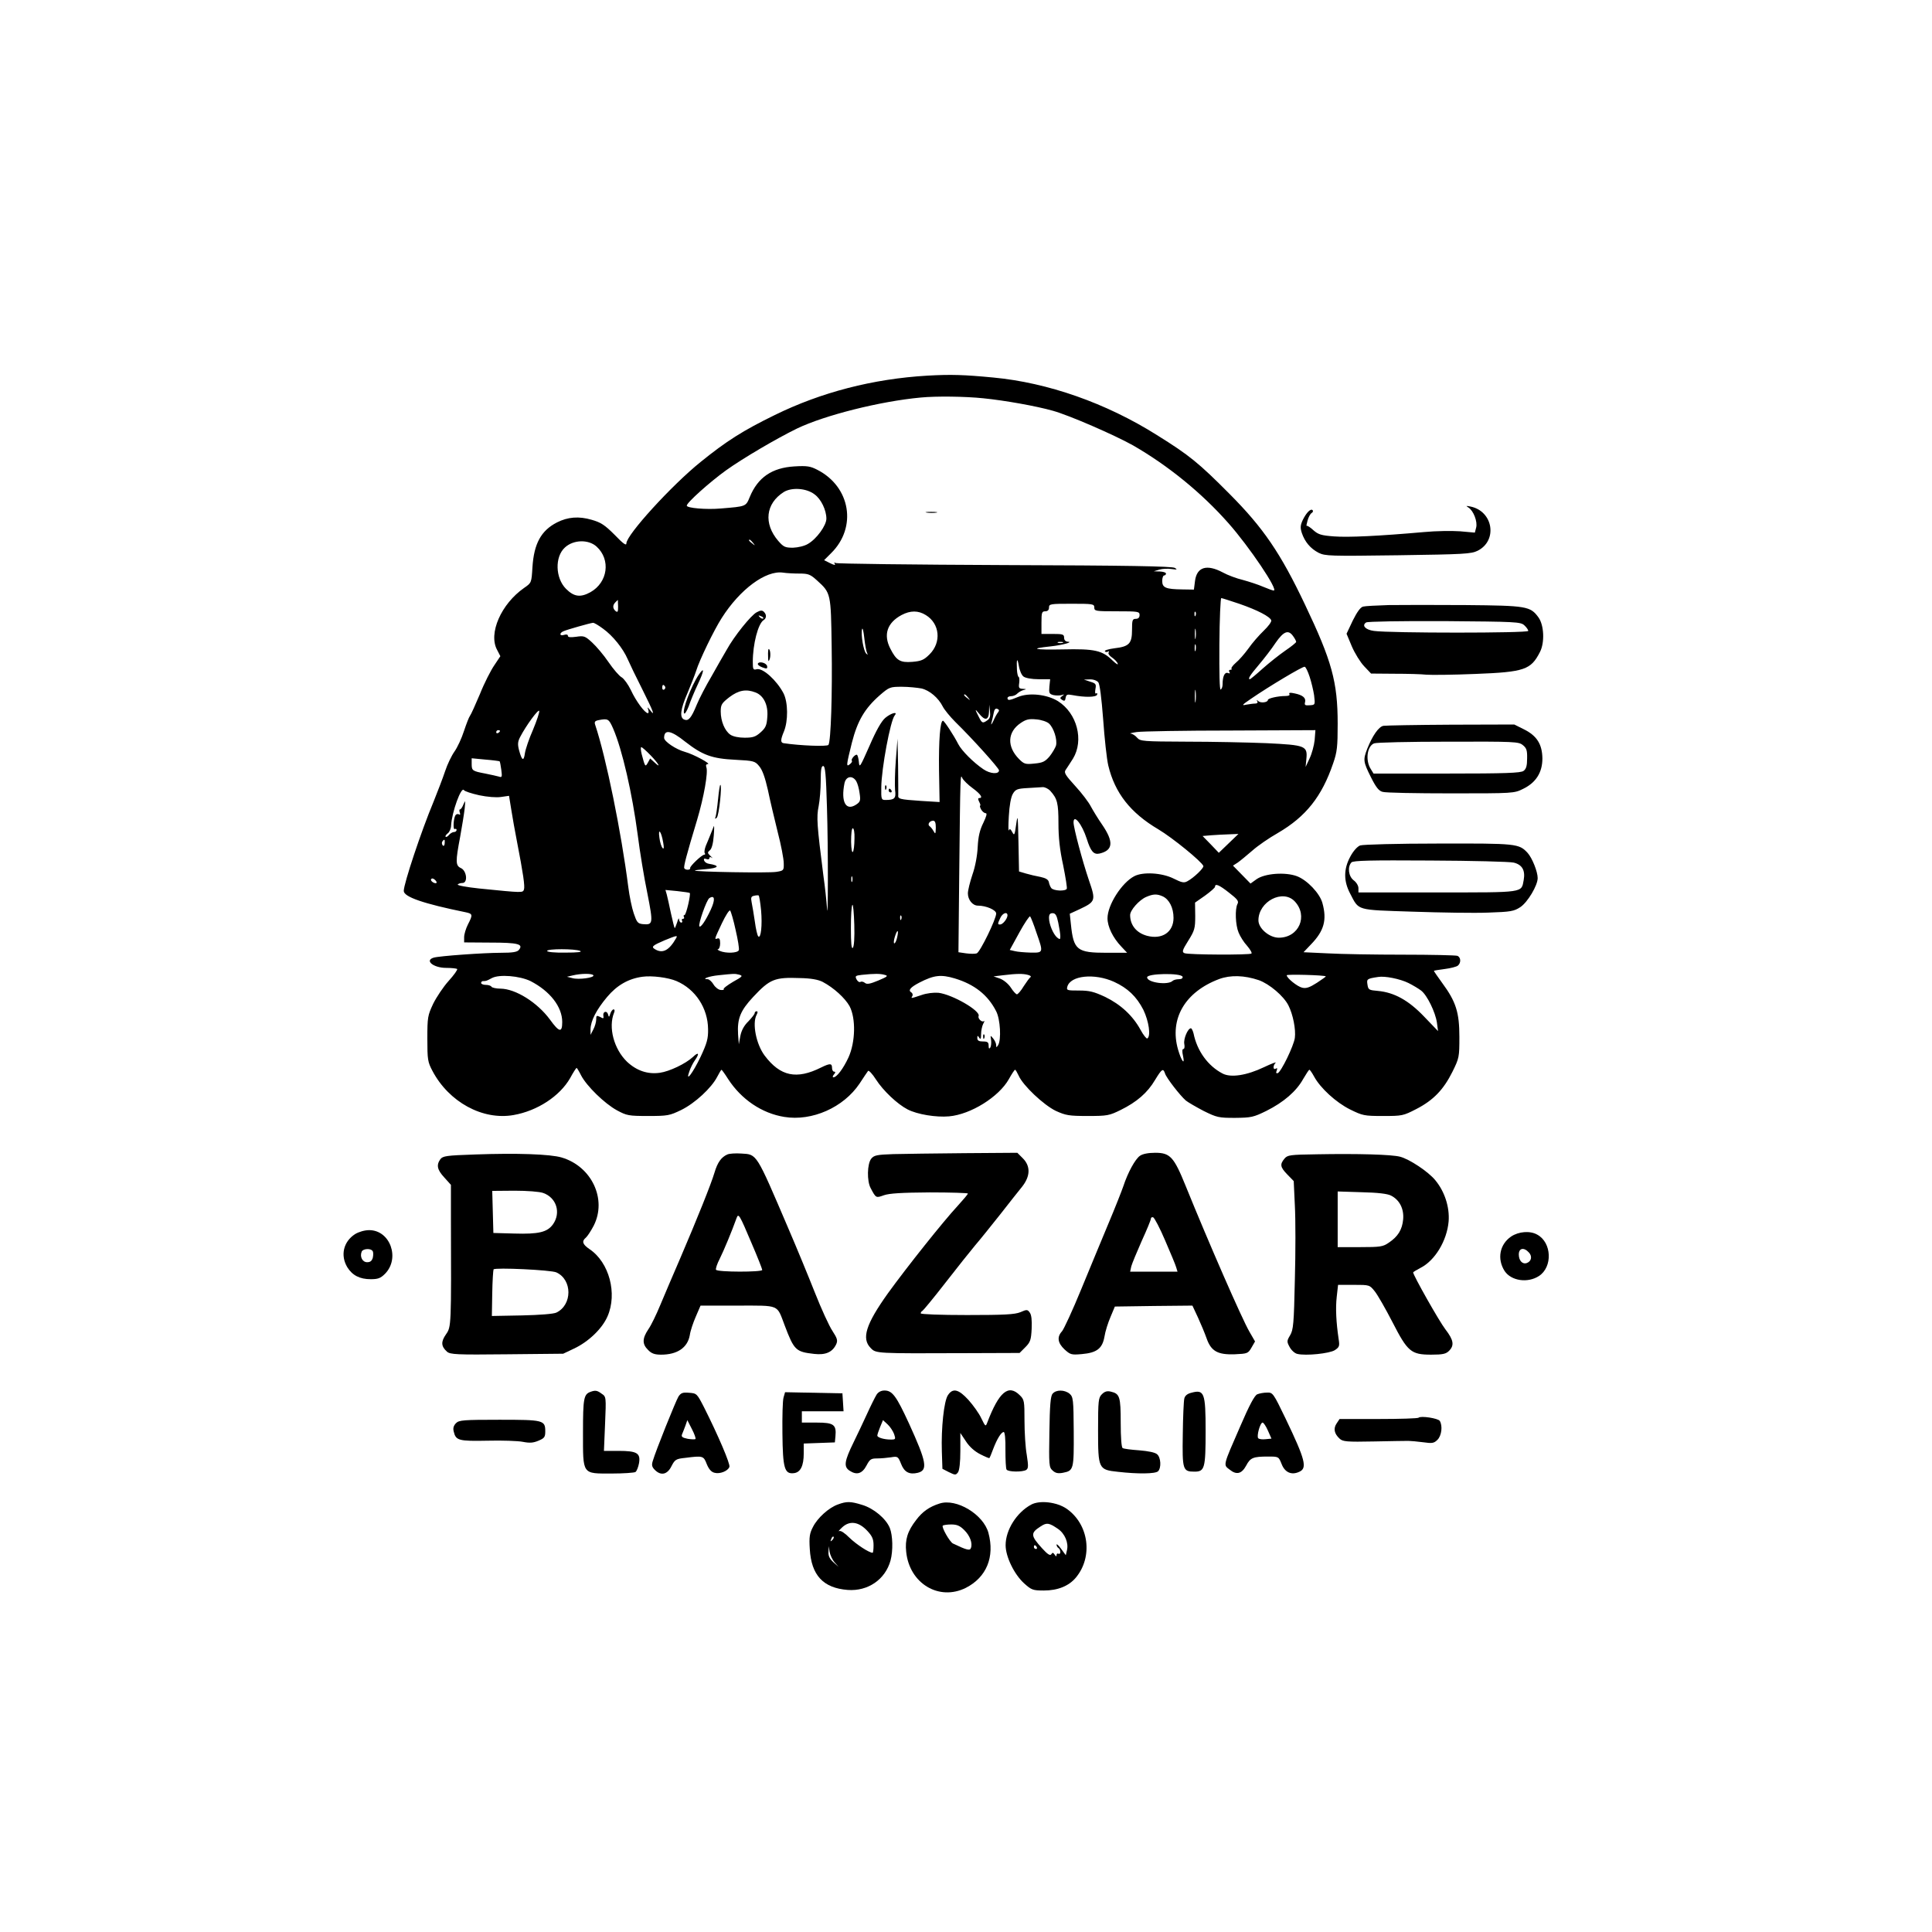 <?xml version="1.0" standalone="no"?>
<!DOCTYPE svg PUBLIC "-//W3C//DTD SVG 20010904//EN"
 "http://www.w3.org/TR/2001/REC-SVG-20010904/DTD/svg10.dtd">
<svg version="1.0" xmlns="http://www.w3.org/2000/svg"
 width="1024pt" height="1024pt" viewBox="0 0 1024 1024"
 preserveAspectRatio="xMidYMid meet">

<g transform="translate(0,1024) scale(0.1,-0.1)"
fill="#000000" stroke="none">
<path d="M4915 8249 c-288 -17 -563 -88 -809 -209 -168 -82 -256 -138 -392
-248 -153 -123 -394 -387 -394 -432 0 -14 -17 -2 -62 45 -53 53 -73 66 -122
80 -68 20 -127 15 -184 -14 -84 -43 -122 -112 -130 -238 -5 -82 -5 -82 -44
-109 -122 -85 -191 -242 -143 -329 l17 -33 -32 -48 c-18 -26 -53 -94 -76 -152
-24 -57 -48 -110 -53 -116 -5 -6 -19 -42 -32 -81 -12 -38 -35 -87 -50 -108
-15 -21 -38 -68 -50 -105 -12 -36 -40 -109 -61 -161 -66 -158 -158 -435 -158
-473 0 -32 106 -68 327 -113 39 -8 40 -13 13 -65 -11 -22 -20 -52 -20 -67 l0
-28 140 -1 c146 0 176 -8 150 -39 -9 -11 -33 -15 -95 -15 -90 0 -330 -17 -357
-26 -49 -15 0 -54 66 -54 29 0 56 -3 59 -6 3 -4 -17 -32 -45 -63 -28 -31 -64
-85 -82 -121 -29 -62 -31 -71 -31 -185 0 -111 2 -124 27 -171 87 -165 266
-263 430 -234 126 22 245 100 300 196 16 30 32 54 34 54 2 0 13 -18 24 -40 29
-56 124 -149 190 -185 52 -28 62 -30 165 -30 104 0 114 2 176 32 73 36 160
117 190 175 11 21 21 38 23 38 2 0 18 -22 35 -49 70 -108 179 -182 298 -201
147 -24 314 50 399 177 21 32 41 62 45 67 4 4 23 -16 42 -46 38 -59 113 -130
167 -158 52 -27 152 -43 220 -37 115 10 264 103 317 197 15 27 30 50 33 50 3
0 11 -14 19 -31 23 -53 133 -156 197 -187 53 -24 70 -27 169 -27 104 0 114 2
175 32 85 42 142 91 182 159 36 59 43 64 53 34 7 -23 79 -116 110 -143 11 -9
54 -34 94 -55 71 -35 80 -37 167 -37 85 1 97 3 166 37 92 46 159 104 195 169
16 27 30 49 33 49 3 0 14 -16 25 -36 33 -61 116 -137 190 -174 67 -33 75 -35
175 -35 102 0 107 1 177 37 91 47 144 103 191 197 36 73 37 78 37 185 0 130
-18 187 -91 286 -24 33 -44 62 -44 64 0 2 26 6 57 10 31 4 63 12 70 18 18 15
16 45 -3 52 -9 3 -138 6 -287 6 -150 0 -330 3 -400 7 l-128 6 39 41 c70 72 86
130 61 220 -14 51 -80 121 -135 142 -62 23 -170 15 -214 -16 l-32 -23 -46 47
-47 48 25 16 c13 9 48 38 77 63 29 26 90 68 136 94 149 87 233 193 293 369 21
60 24 88 24 210 0 222 -31 333 -173 631 -130 274 -221 407 -400 587 -163 164
-213 205 -385 312 -270 170 -579 278 -867 305 -157 15 -225 17 -350 10z m297
-120 c111 -11 280 -41 368 -66 87 -24 328 -129 426 -184 184 -106 362 -250
505 -412 110 -124 267 -357 240 -357 -5 0 -30 9 -56 20 -25 11 -74 27 -107 36
-34 8 -82 26 -107 40 -85 45 -137 29 -147 -44 l-6 -47 -61 1 c-88 1 -107 9
-107 45 0 16 5 29 10 29 6 0 10 5 10 10 0 6 -15 10 -32 11 l-33 1 30 9 c17 5
46 6 65 3 29 -4 32 -3 17 6 -14 9 -259 13 -902 15 -487 2 -890 7 -896 11 -8 5
-9 3 -4 -5 4 -8 -5 -6 -25 4 l-32 16 37 37 c139 137 103 352 -73 442 -37 19
-54 22 -121 18 -119 -7 -194 -58 -237 -162 -21 -51 -19 -50 -152 -61 -78 -7
-182 2 -182 15 0 16 122 125 208 187 88 63 268 169 377 222 146 70 439 144
655 164 81 8 236 6 332 -4z m-895 -509 c35 -25 63 -84 63 -129 0 -36 -52 -108
-98 -134 -18 -11 -52 -19 -79 -20 -42 0 -50 4 -78 36 -79 92 -67 198 29 259
42 26 120 21 163 -12z m-1155 -277 c76 -69 60 -190 -33 -242 -53 -29 -87 -24
-129 18 -57 57 -60 170 -6 219 45 42 125 44 168 5z m829 20 c13 -16 12 -17 -3
-4 -10 7 -18 15 -18 17 0 8 8 3 21 -13z m246 -163 c47 0 58 -4 94 -37 73 -66
73 -68 77 -348 4 -253 -4 -503 -17 -523 -6 -10 -152 -4 -238 9 -17 3 -16 19 2
62 23 56 22 154 -2 202 -36 69 -110 136 -142 128 -19 -5 -21 -1 -21 39 0 94
28 202 57 221 16 10 17 29 2 44 -9 9 -18 9 -38 -2 -30 -15 -120 -127 -160
-200 -16 -27 -52 -90 -80 -140 -29 -49 -64 -116 -78 -150 -29 -71 -44 -88 -66
-79 -26 10 -21 54 17 141 18 43 39 96 46 118 18 58 94 215 135 279 97 153 234
254 325 241 19 -3 59 -5 87 -5z m2331 -160 c98 -34 163 -68 170 -88 2 -8 -16
-32 -40 -55 -24 -23 -61 -65 -81 -94 -21 -29 -51 -63 -67 -76 -16 -14 -26 -28
-23 -31 4 -3 1 -6 -6 -6 -7 0 -9 -5 -5 -12 5 -7 2 -9 -8 -5 -17 6 -28 -18 -28
-60 0 -12 -4 -24 -10 -28 -6 -3 -8 85 -7 240 1 135 6 245 10 245 4 0 47 -14
95 -30z m-3292 -15 c0 -28 -2 -32 -13 -24 -16 14 -17 31 -1 47 7 7 12 12 13
12 0 0 0 -16 1 -35z m2524 -5 c0 -19 7 -20 120 -20 113 0 120 -1 120 -20 0
-13 -7 -20 -20 -20 -18 0 -20 -7 -20 -58 0 -73 -15 -89 -93 -98 -31 -4 -54
-11 -51 -16 3 -4 10 -5 16 -2 7 4 8 2 4 -4 -4 -6 4 -18 18 -27 13 -9 27 -23
30 -32 4 -9 -8 -2 -26 15 -55 55 -96 64 -266 60 -152 -3 -179 4 -64 16 65 7
125 24 90 25 -11 1 -18 9 -18 21 0 18 -7 20 -60 20 l-60 0 0 60 c0 53 2 60 20
60 13 0 20 7 20 20 0 19 7 20 120 20 113 0 120 -1 120 -20z m-893 -40 c74 -45
84 -144 20 -208 -30 -30 -44 -36 -92 -40 -64 -5 -84 7 -116 70 -38 74 -17 137
59 178 47 25 89 25 129 0z m1430 -2 c-3 -8 -6 -5 -6 6 -1 11 2 17 5 13 3 -3 4
-12 1 -19z m-2292 -16 c-3 -3 -11 0 -18 7 -9 10 -8 11 6 5 10 -3 15 -9 12 -12z
m-849 -54 c52 -37 107 -106 131 -162 10 -23 45 -96 79 -163 58 -116 69 -146
38 -105 -13 16 -14 16 -8 0 3 -10 2 -18 -2 -18 -16 0 -64 65 -90 122 -15 31
-37 61 -49 68 -13 7 -44 43 -70 81 -25 37 -65 84 -87 104 -37 34 -43 36 -84
30 -30 -4 -44 -3 -44 5 0 7 -8 9 -20 5 -25 -8 -27 10 -2 20 18 8 141 43 155
44 5 1 29 -13 53 -31z m1400 -130 c5 -10 4 -10 -5 -2 -14 13 -29 100 -22 129
3 11 8 -10 12 -47 4 -37 11 -73 15 -80z m1741 80 c-2 -13 -4 -3 -4 22 0 25 2
35 4 23 2 -13 2 -33 0 -45z m517 10 c9 -12 16 -26 16 -30 0 -4 -26 -25 -57
-46 -32 -22 -86 -65 -121 -96 -34 -31 -65 -56 -67 -56 -13 0 0 21 46 75 28 33
69 86 90 118 43 62 68 71 93 35z m-1221 -35 c-7 -2 -19 -2 -25 0 -7 3 -2 5 12
5 14 0 19 -2 13 -5z m704 -40 c-3 -10 -5 -4 -5 12 0 17 2 24 5 18 2 -7 2 -21
0 -30z m-912 -139 c11 -8 44 -14 80 -14 l61 0 -4 -39 c-3 -34 -1 -39 21 -45
14 -3 34 -3 44 0 15 5 16 4 3 -5 -13 -10 -13 -12 0 -21 11 -7 16 -5 18 11 3
18 9 20 35 15 68 -13 126 -12 132 2 2 7 0 10 -5 7 -6 -4 -7 5 -4 23 5 26 2 30
-28 39 l-33 11 31 1 c18 1 37 -6 45 -15 8 -10 17 -80 26 -197 7 -100 19 -210
27 -244 35 -146 117 -251 266 -339 74 -44 230 -171 238 -194 4 -10 -51 -63
-85 -81 -18 -10 -30 -7 -74 15 -61 30 -161 36 -207 12 -67 -35 -142 -153 -142
-223 0 -45 29 -104 73 -150 l31 -33 -108 0 c-158 0 -176 14 -190 151 l-6 56
50 23 c87 41 89 46 52 153 -35 103 -82 279 -82 308 0 47 45 -9 70 -87 21 -67
37 -85 68 -78 72 17 76 62 13 154 -21 30 -47 73 -59 95 -11 22 -48 71 -83 109
-52 57 -61 71 -51 85 6 9 24 36 39 60 59 97 22 241 -80 305 -59 36 -153 46
-211 22 -45 -19 -56 -20 -56 -6 0 6 9 10 19 10 11 0 26 6 33 14 8 8 23 16 34
19 16 4 15 5 -5 6 -20 1 -23 5 -19 31 2 16 1 31 -3 32 -4 2 -8 19 -9 38 -3 57
2 68 10 21 4 -25 15 -50 25 -57z m1516 0 c9 -27 20 -72 24 -99 6 -51 6 -51
-23 -53 -25 -2 -29 1 -25 16 6 23 -12 38 -56 47 -23 5 -31 4 -27 -4 4 -6 -4
-10 -21 -10 -39 0 -93 -12 -93 -21 0 -13 -38 -18 -51 -6 -9 8 -10 8 -5 -1 4
-7 -1 -12 -11 -12 -10 0 -31 -3 -48 -6 -26 -6 -22 -1 25 31 96 66 275 173 285
170 6 -1 17 -25 26 -52z m-3416 -53 c3 -5 1 -12 -5 -16 -5 -3 -10 1 -10 9 0
18 6 21 15 7z m1359 -10 c43 -10 90 -50 113 -96 8 -16 38 -53 66 -81 95 -93
232 -246 232 -257 0 -22 -47 -19 -83 6 -52 35 -115 98 -133 133 -25 49 -74
123 -81 124 -15 0 -23 -103 -21 -263 l3 -168 -98 6 c-116 8 -124 10 -121 32 0
10 0 81 -1 158 l-3 140 -9 -115 c-5 -63 -6 -134 -4 -157 6 -44 -2 -53 -50 -53
-23 0 -24 3 -23 68 1 99 48 352 71 380 19 23 -19 13 -50 -13 -20 -17 -48 -66
-83 -147 -51 -115 -54 -121 -57 -85 -2 20 -7 37 -11 37 -12 0 -32 -26 -26 -32
3 -3 -1 -11 -10 -18 -21 -17 -20 -8 10 113 30 117 68 182 149 253 49 42 53 44
116 44 36 0 82 -5 104 -9z m1453 -68 c-2 -16 -4 -3 -4 27 0 30 2 43 4 28 2
-16 2 -40 0 -55z m-2333 47 c43 -16 68 -66 63 -129 -3 -46 -9 -59 -36 -83 -26
-23 -40 -28 -84 -28 -32 0 -61 6 -76 16 -30 21 -51 72 -51 123 0 36 5 44 46
76 49 37 89 44 138 25z m1127 -27 c13 -16 12 -17 -3 -4 -10 7 -18 15 -18 17 0
8 8 3 21 -13z m103 -120 c-25 -18 -29 -17 -45 15 -23 45 -23 48 0 20 32 -40
51 -36 53 10 l1 37 4 -35 c3 -25 0 -38 -13 -47z m57 43 c-6 -7 -18 -28 -26
-47 -10 -21 -14 -24 -10 -9 4 14 9 37 12 52 3 18 10 25 19 21 10 -4 11 -9 5
-17z m-2466 -94 c-21 -47 -40 -104 -43 -125 -6 -44 -16 -39 -31 17 -8 31 -7
45 6 70 31 60 97 150 101 138 2 -7 -13 -52 -33 -100z m425 6 c48 -111 101
-343 130 -563 11 -88 34 -227 51 -309 32 -163 31 -169 -25 -164 -26 3 -31 10
-47 57 -10 29 -23 92 -29 140 -37 290 -117 684 -175 858 -6 17 -2 22 17 26 51
10 55 7 78 -45z m2310 27 c25 -23 45 -85 37 -117 -4 -12 -19 -38 -34 -57 -24
-28 -37 -34 -80 -38 -48 -5 -55 -3 -82 24 -65 66 -62 143 9 191 28 19 44 23
83 19 26 -2 56 -12 67 -22z m-2910 -39 c0 -3 -4 -8 -10 -11 -5 -3 -10 -1 -10
4 0 6 5 11 10 11 6 0 10 -2 10 -4z m4318 -48 c-3 -29 -15 -73 -27 -98 l-21
-45 4 42 c7 70 -5 74 -211 84 -98 4 -288 8 -423 8 -233 1 -246 2 -263 21 -9
11 -25 21 -34 22 -10 0 5 4 32 8 28 4 252 8 499 8 l448 2 -4 -52z m-3335 -10
c90 -70 140 -89 265 -95 97 -5 104 -7 126 -34 17 -20 31 -60 46 -126 11 -54
35 -154 52 -223 18 -69 32 -143 32 -165 1 -38 0 -40 -39 -46 -36 -7 -439 0
-432 7 1 2 26 5 55 7 73 6 81 19 18 29 -11 2 -21 9 -24 17 -3 10 0 12 12 8 9
-4 16 -1 16 5 0 6 5 7 13 2 7 -5 4 -1 -7 9 -17 16 -17 19 -4 30 10 7 18 36 21
77 3 36 3 58 0 50 -3 -8 -11 -28 -18 -45 -7 -16 -17 -43 -24 -58 -6 -16 -9
-33 -6 -38 4 -5 3 -9 -2 -9 -13 0 -78 -62 -75 -71 3 -11 -25 -12 -31 -1 -5 7
11 68 68 257 36 121 59 252 49 278 -4 11 -1 17 7 17 22 0 -76 53 -121 65 -47
13 -110 55 -110 74 0 47 36 41 113 -21z m-185 -71 c43 -44 59 -74 20 -37 l-22
20 -12 -22 c-14 -25 -15 -23 -33 45 -5 20 -6 37 -2 37 4 0 26 -19 49 -43z
m-800 -32 c2 -2 6 -22 9 -45 5 -38 4 -42 -13 -36 -10 3 -43 10 -72 16 -68 13
-72 15 -72 51 l0 30 73 -7 c39 -3 74 -8 75 -9z m1735 -242 c7 -218 6 -637 0
-533 -2 30 -10 107 -19 170 -34 268 -37 309 -25 367 6 31 11 92 11 135 0 58 3
78 13 78 11 0 15 -46 20 -217z m773 99 c42 -31 56 -52 34 -52 -7 0 -7 -6 0
-20 6 -11 8 -20 5 -20 -3 0 -1 -9 5 -20 6 -11 17 -20 24 -20 9 0 5 -15 -12
-51 -19 -38 -27 -72 -30 -128 -2 -45 -13 -105 -28 -147 -13 -39 -24 -83 -24
-99 0 -34 25 -65 53 -65 44 0 97 -23 97 -42 0 -29 -85 -204 -103 -211 -8 -3
-33 -3 -56 0 l-41 6 4 401 c6 563 6 545 17 521 6 -11 30 -35 55 -53z m-618 38
c7 -11 15 -40 18 -64 6 -39 4 -46 -19 -61 -54 -35 -81 15 -61 114 8 37 42 43
62 11z m1029 -52 c37 -41 43 -65 43 -172 0 -74 7 -141 25 -222 13 -65 22 -121
19 -125 -8 -14 -70 -11 -82 4 -5 6 -11 21 -13 32 -3 13 -16 21 -44 27 -22 4
-57 12 -77 18 l-37 11 -3 157 c-3 140 -4 150 -12 93 -8 -58 -10 -62 -21 -41
-9 17 -14 19 -18 9 -3 -8 -3 27 0 76 3 55 11 100 21 117 14 24 23 28 76 31 34
2 70 4 82 5 11 1 30 -8 41 -20z m-3027 -23 c43 -9 91 -13 116 -9 l42 6 12 -74
c6 -40 20 -116 30 -168 33 -170 43 -238 37 -255 -7 -17 -2 -18 -239 6 -65 7
-115 16 -112 21 3 4 14 8 25 8 30 0 23 65 -8 79 -29 13 -29 34 -4 166 10 55
21 123 24 150 4 43 4 46 -6 23 -6 -16 -14 -28 -19 -28 -4 0 -4 -7 -1 -17 4
-10 2 -14 -5 -9 -6 3 -14 1 -18 -5 -11 -18 -14 -80 -3 -73 5 3 9 0 9 -5 0 -6
-6 -11 -14 -11 -7 0 -19 -7 -26 -15 -7 -9 -15 -13 -18 -10 -3 3 2 11 11 18 9
6 18 26 18 42 4 71 54 209 68 187 4 -6 40 -18 81 -27z m2420 -172 c-1 -34 -2
-36 -12 -18 -6 11 -16 23 -21 26 -13 9 0 29 19 29 10 0 14 -11 14 -37z m-431
-55 c-1 -86 -16 -103 -18 -20 0 42 3 72 9 72 6 0 10 -24 9 -52z m-1014 -23 c5
-28 4 -37 -3 -30 -6 6 -14 30 -17 55 -8 56 10 34 20 -25z m2997 -5 l-52 -50
-43 45 -43 44 46 4 c25 2 67 4 95 5 l49 2 -52 -50z m-4155 0 c-1 -12 -5 -16
-10 -11 -5 5 -6 14 -3 20 11 16 15 13 13 -9z m2160 -202 c-3 -7 -5 -2 -5 12 0
14 2 19 5 13 2 -7 2 -19 0 -25z m-2203 -7 c-7 -8 -35 9 -29 19 4 6 11 5 20 -3
7 -6 11 -14 9 -16z m4201 -53 c44 -34 52 -45 44 -59 -14 -27 -11 -112 6 -152
8 -20 28 -52 45 -70 16 -19 27 -37 23 -41 -8 -8 -333 -7 -355 2 -14 6 -12 15
20 66 34 54 37 66 37 131 l-1 71 53 37 c29 21 53 42 53 47 0 19 22 10 75 -32z
m-2859 -1 c6 -7 -19 -117 -28 -117 -5 0 -6 -4 -3 -10 3 -5 1 -10 -5 -10 -6 0
-8 -4 -5 -10 3 -5 1 -10 -4 -10 -6 0 -11 8 -12 18 0 9 -5 2 -10 -17 -6 -18
-12 -32 -13 -30 -2 2 -11 38 -20 79 -8 41 -19 86 -22 99 l-7 24 63 -6 c35 -4
64 -8 66 -10z m378 -92 c7 -79 -1 -152 -15 -138 -5 5 -13 40 -18 78 -6 39 -13
84 -17 102 -5 25 -3 32 12 35 11 3 22 3 25 2 3 -2 9 -37 13 -79z m2129 74 c34
-16 57 -60 57 -114 0 -75 -60 -116 -140 -95 -56 15 -90 56 -90 110 0 26 48 80
85 96 37 16 57 17 88 3z m-2396 -71 c-27 -58 -53 -96 -60 -88 -8 9 38 141 53
150 29 18 32 -8 7 -62z m3095 45 c73 -77 23 -193 -84 -193 -50 0 -108 49 -108
92 0 100 129 167 192 101z m-2342 -247 c-7 -7 -10 26 -10 105 0 64 3 119 8
123 4 4 8 -43 10 -105 2 -68 -1 -116 -8 -123z m-621 95 c12 -51 20 -100 17
-107 -6 -16 -69 -18 -101 -4 -11 5 -15 9 -9 9 6 1 11 15 11 31 0 22 -4 29 -14
26 -18 -7 -17 -5 23 80 20 42 39 72 44 68 4 -5 18 -51 29 -103z m1441 77 c-1
-18 -25 -48 -39 -48 -14 0 -14 3 1 35 12 26 38 35 38 13z m269 -38 c6 -28 11
-60 11 -72 0 -18 -2 -19 -17 -7 -21 18 -43 71 -43 104 0 18 5 25 19 25 15 0
22 -11 30 -50z m-832 18 c-3 -8 -6 -5 -6 6 -1 11 2 17 5 13 3 -3 4 -12 1 -19z
m716 -70 c38 -108 38 -108 -30 -107 -32 1 -70 4 -85 8 l-26 6 51 93 c28 51 54
89 57 85 4 -5 19 -42 33 -85z m-738 -27 c-4 -17 -10 -31 -15 -31 -4 0 -3 16 3
35 13 42 22 39 12 -4z m-1171 -3 c-38 -67 -73 -84 -114 -58 -19 12 -11 19 52
46 64 26 71 28 62 12z m-509 -68 c13 -6 -14 -9 -77 -9 -59 -1 -98 3 -98 9 0
12 147 12 175 0z m70 -129 c8 -13 -79 -25 -112 -15 l-28 7 30 7 c45 11 103 11
110 1z m773 3 c21 -6 18 -10 -33 -38 -30 -18 -53 -35 -49 -39 3 -3 -4 -5 -16
-4 -12 1 -29 14 -38 29 -9 15 -23 28 -31 28 -36 0 6 16 57 21 86 9 85 9 110 3z
m771 -1 c20 -5 16 -9 -34 -30 -43 -18 -60 -21 -70 -13 -8 7 -19 9 -24 6 -6 -4
-15 2 -21 13 -9 18 -6 20 27 24 67 7 98 7 122 0z m759 0 c13 -3 19 -9 14 -12
-5 -3 -21 -25 -36 -48 -14 -24 -31 -43 -36 -43 -5 0 -20 16 -32 35 -13 20 -37
40 -57 48 l-35 12 50 6 c73 9 106 9 132 2z m820 -10 c2 -8 -6 -13 -20 -13 -13
0 -28 -4 -33 -9 -25 -24 -135 -9 -135 19 0 21 180 24 188 3z m759 2 c2 -1 -20
-16 -47 -34 -39 -25 -57 -31 -78 -26 -26 6 -82 51 -82 66 0 6 200 1 207 -6z
m-4215 -25 c103 -53 168 -136 168 -217 0 -58 -16 -55 -65 13 -67 91 -182 163
-262 164 -23 0 -45 5 -48 10 -3 6 -17 10 -31 10 -13 0 -24 5 -24 10 0 6 5 10
10 10 17 0 19 1 47 16 39 21 147 12 205 -16z m774 0 c100 -43 166 -143 167
-255 1 -50 -6 -74 -39 -145 -43 -90 -83 -141 -60 -78 6 18 19 44 29 58 26 37
20 47 -10 18 -39 -36 -125 -77 -176 -84 -64 -9 -123 11 -174 59 -69 67 -100
182 -68 260 4 9 3 17 -3 17 -5 0 -13 -10 -17 -22 -6 -20 -8 -21 -12 -5 -6 23
-29 16 -25 -7 3 -15 0 -16 -17 -6 -19 9 -21 8 -21 -14 0 -13 -7 -37 -15 -52
l-15 -29 0 30 c1 44 30 102 88 171 52 62 113 97 187 107 50 7 137 -4 181 -23z
m1475 14 c103 -31 175 -87 219 -174 22 -42 28 -152 10 -180 -9 -13 -10 -13
-10 1 0 8 -7 24 -16 35 -15 18 -15 18 -11 -8 2 -15 0 -33 -4 -40 -6 -9 -9 -6
-9 10 0 18 -6 22 -30 22 -22 0 -30 5 -30 18 0 14 2 15 10 2 7 -11 10 -7 10 18
0 18 5 43 11 55 7 12 8 19 4 15 -10 -9 -34 14 -28 27 10 28 -139 114 -213 123
-25 2 -62 -2 -90 -12 -57 -19 -57 -19 -48 -5 3 6 1 15 -6 19 -18 11 -5 27 43
52 78 40 114 44 188 22z m844 -18 c72 -33 119 -78 155 -148 29 -60 41 -140 21
-152 -4 -3 -21 18 -36 46 -41 75 -105 134 -187 174 -60 28 -84 34 -139 34 -63
0 -67 1 -62 20 16 60 144 73 248 26z m767 9 c56 -20 132 -84 157 -134 24 -47
40 -127 34 -172 -6 -43 -73 -181 -91 -187 -8 -2 -10 2 -5 14 4 12 3 15 -5 10
-15 -9 -16 16 -1 31 6 6 -21 -4 -61 -23 -92 -44 -176 -57 -220 -34 -77 40
-135 119 -154 213 -4 15 -10 27 -14 27 -16 0 -40 -56 -35 -83 3 -15 1 -27 -5
-27 -6 0 -7 -13 -2 -35 12 -55 -8 -30 -26 32 -47 163 37 306 218 374 60 22
133 20 210 -6z m793 -15 c24 -12 54 -30 67 -40 32 -24 76 -115 84 -170 l6 -45
-74 77 c-82 86 -158 128 -245 136 -47 4 -51 6 -55 33 -5 30 -3 32 57 41 35 6
115 -10 160 -32z m-3105 6 c59 -31 119 -86 143 -129 34 -65 31 -191 -6 -272
-28 -60 -62 -105 -80 -105 -5 0 -4 7 3 15 9 10 9 15 1 15 -6 0 -11 9 -11 20 0
25 -11 25 -58 2 -130 -65 -216 -47 -299 63 -45 60 -67 170 -43 216 7 13 7 19
0 19 -5 0 -10 -4 -10 -10 0 -5 -15 -24 -33 -43 -23 -22 -37 -48 -43 -78 l-8
-44 -4 52 c-5 84 12 126 80 199 89 95 114 105 248 100 58 -1 96 -8 120 -20z"/>
<path d="M4913 7523 c15 -2 37 -2 50 0 12 2 0 4 -28 4 -27 0 -38 -2 -22 -4z"/>
<path d="M4071 6763 c0 -29 2 -33 8 -18 7 18 4 55 -5 55 -2 0 -4 -17 -3 -37z"/>
<path d="M4017 6723 c-3 -5 7 -14 23 -20 24 -9 28 -8 26 6 -3 17 -41 28 -49
14z"/>
<path d="M3703 6663 c-40 -60 -88 -187 -77 -204 3 -6 14 11 24 37 9 27 31 80
49 118 34 72 36 96 4 49z"/>
<path d="M4691 6064 c0 -11 3 -14 6 -6 3 7 2 16 -1 19 -3 4 -6 -2 -5 -13z"/>
<path d="M4710 6050 c0 -5 5 -10 11 -10 5 0 7 5 4 10 -3 6 -8 10 -11 10 -2 0
-4 -4 -4 -10z"/>
<path d="M3806 6005 c-4 -42 -10 -83 -13 -93 -5 -13 -3 -14 6 -6 12 11 29 174
19 174 -3 0 -8 -34 -12 -75z"/>
<path d="M5211 4744 c0 -11 3 -14 6 -6 3 7 2 16 -1 19 -3 4 -6 -2 -5 -13z"/>
<path d="M7783 7550 c27 -17 49 -75 41 -106 l-7 -27 -78 7 c-43 3 -129 2 -191
-4 -238 -21 -402 -29 -478 -23 -67 5 -83 10 -109 33 -16 15 -32 25 -35 23 -3
-3 -1 9 4 27 5 19 15 37 22 41 7 4 9 11 5 15 -10 10 -33 -13 -52 -52 -13 -28
-14 -41 -5 -69 16 -47 45 -82 89 -105 35 -17 58 -18 422 -13 349 5 387 7 421
24 107 54 82 209 -37 234 -26 5 -27 5 -12 -5z"/>
<path d="M7360 7033 c-63 -2 -124 -5 -135 -8 -14 -3 -32 -28 -55 -74 l-33 -70
28 -67 c16 -37 45 -84 65 -105 l37 -39 124 -1 c68 0 144 -2 169 -5 25 -2 142
-1 260 4 260 10 294 22 342 116 26 50 22 143 -8 184 -43 59 -63 62 -385 65
-162 1 -346 1 -409 0z m719 -107 c12 -11 21 -24 21 -30 0 -12 -732 -12 -818 0
-45 6 -66 29 -41 45 8 5 185 8 415 7 379 -3 403 -4 423 -22z"/>
<path d="M7332 6393 c-25 -5 -58 -53 -85 -121 -23 -59 -22 -69 19 -151 27 -54
42 -73 62 -78 15 -5 178 -8 362 -8 332 0 335 0 383 24 68 33 102 87 102 161
-1 75 -29 120 -97 154 l-52 26 -335 -1 c-185 -1 -346 -4 -359 -6z m739 -102
c20 -16 24 -28 23 -71 0 -39 -5 -56 -19 -66 -15 -11 -95 -14 -407 -14 l-388 0
-14 23 c-30 45 -21 122 17 137 12 5 189 9 393 9 352 1 373 0 395 -18z"/>
<path d="M7209 5759 c-15 -6 -36 -29 -52 -59 -36 -66 -36 -130 -1 -196 48 -92
29 -86 331 -96 147 -5 328 -8 401 -5 120 4 136 7 170 29 39 26 92 115 92 154
0 34 -29 106 -53 133 -46 50 -58 51 -474 50 -216 0 -399 -5 -414 -10z m814
-91 c45 -11 62 -41 53 -92 -13 -69 8 -66 -457 -66 l-419 0 0 23 c0 12 -11 31
-25 41 -28 21 -34 72 -12 95 9 10 101 12 417 10 223 -1 422 -6 443 -11z"/>
<path d="M2517 4121 c-151 -5 -170 -8 -183 -25 -22 -31 -17 -56 21 -97 l35
-39 0 -163 c2 -587 2 -589 -26 -629 -28 -40 -26 -64 5 -92 17 -15 49 -17 317
-14 l299 3 57 27 c77 36 150 106 178 171 53 121 9 286 -95 356 -38 26 -43 42
-19 62 8 7 27 36 41 63 71 140 -11 314 -170 361 -61 18 -237 24 -460 16z m362
-204 c71 -25 95 -105 52 -166 -30 -42 -76 -53 -206 -49 l-110 3 -3 112 -3 111
118 1 c67 0 133 -5 152 -12z m70 -421 c85 -39 85 -172 0 -213 -14 -7 -88 -13
-183 -15 l-159 -3 2 120 c1 66 5 123 7 127 7 11 306 -3 333 -16z"/>
<path d="M3855 4121 c-32 -14 -52 -42 -68 -96 -18 -61 -93 -247 -182 -455 -37
-85 -84 -196 -105 -246 -21 -51 -49 -109 -64 -130 -32 -48 -33 -78 -1 -109 18
-19 35 -25 69 -25 86 0 140 37 152 103 3 23 18 67 32 99 l25 58 197 0 c226 0
206 8 249 -105 50 -132 59 -140 156 -151 61 -7 97 9 117 51 9 20 6 31 -20 71
-17 25 -59 117 -93 203 -34 86 -97 239 -141 341 -172 402 -165 391 -249 396
-30 2 -63 0 -74 -5z m128 -469 c32 -74 57 -138 57 -143 0 -12 -237 -12 -245 1
-3 5 6 32 20 59 21 42 64 145 89 215 10 28 16 17 79 -132z"/>
<path d="M4735 4123 c-87 -3 -102 -6 -117 -24 -22 -27 -24 -119 -3 -157 28
-53 28 -52 70 -37 29 10 94 14 243 15 111 0 202 -3 202 -6 0 -4 -24 -32 -53
-64 -78 -84 -272 -328 -371 -465 -117 -164 -141 -240 -91 -290 28 -29 26 -29
509 -27 l280 1 30 30 c27 27 31 39 34 98 2 46 -1 74 -10 86 -12 17 -16 17 -50
2 -30 -12 -84 -15 -283 -15 -142 0 -245 4 -245 9 0 5 4 11 9 13 4 2 59 68 121
148 62 80 134 170 159 200 26 30 85 104 132 163 46 59 99 126 117 148 43 55
45 108 3 150 l-29 29 -279 -2 c-153 -1 -323 -4 -378 -5z"/>
<path d="M6042 4114 c-25 -17 -64 -88 -88 -161 -9 -26 -44 -115 -79 -198 -34
-82 -100 -240 -145 -350 -45 -110 -91 -209 -101 -221 -28 -30 -23 -62 13 -96
31 -28 36 -30 92 -25 80 7 109 30 120 93 4 27 19 74 32 104 l23 55 206 3 205
2 29 -62 c16 -35 37 -85 46 -111 24 -69 59 -88 149 -85 67 3 71 4 89 35 l19
33 -30 52 c-40 69 -216 472 -338 773 -62 153 -82 175 -161 175 -37 0 -67 -6
-81 -16z m134 -450 c28 -65 55 -129 58 -141 l7 -23 -126 0 -125 0 6 28 c4 15
29 75 55 134 27 59 49 112 49 119 0 6 6 9 12 7 7 -3 36 -58 64 -124z"/>
<path d="M6980 4122 c-144 -2 -156 -4 -172 -23 -25 -30 -23 -45 15 -84 l34
-35 6 -130 c4 -72 4 -249 0 -393 -5 -234 -8 -265 -25 -294 -18 -30 -18 -34 -3
-62 9 -17 27 -34 41 -37 45 -11 171 2 199 20 24 16 26 22 20 59 -13 88 -17
163 -10 224 l7 63 83 0 c84 0 84 0 112 -35 15 -19 57 -92 93 -162 81 -158 99
-173 206 -173 61 0 78 4 94 20 29 29 25 57 -19 114 -32 41 -171 287 -171 302
0 2 18 13 39 24 77 39 140 144 149 246 6 76 -21 159 -71 219 -37 45 -136 111
-186 124 -43 12 -226 17 -441 13z m393 -219 c45 -23 69 -70 64 -126 -5 -54
-27 -91 -77 -124 -30 -21 -45 -23 -151 -23 l-119 0 0 148 0 147 127 -4 c86 -2
137 -8 156 -18z"/>
<path d="M1882 3699 c-62 -40 -79 -113 -41 -176 27 -43 66 -63 124 -63 38 0
52 5 75 28 82 82 28 232 -83 232 -25 0 -55 -9 -75 -21z m93 -90 c4 -5 4 -21 1
-35 -5 -17 -13 -24 -30 -24 -25 0 -40 29 -29 56 6 16 49 19 58 3z"/>
<path d="M8009 3686 c-61 -42 -75 -119 -34 -183 35 -52 122 -65 182 -26 73 48
68 177 -9 219 -38 22 -99 17 -139 -10z m95 -85 c18 -20 13 -46 -11 -55 -23 -9
-43 12 -43 45 0 34 27 40 54 10z"/>
<path d="M3130 2863 c-36 -13 -40 -34 -40 -215 0 -227 -6 -218 153 -218 61 0
118 4 125 8 7 5 15 26 19 47 9 53 -11 65 -108 65 l-78 0 6 143 c6 143 6 144
-18 160 -24 18 -34 19 -59 10z"/>
<path d="M4646 2848 c-8 -13 -31 -59 -51 -103 -20 -44 -52 -111 -71 -150 -49
-100 -53 -129 -21 -150 38 -25 67 -16 90 28 17 32 23 37 55 37 21 0 54 3 74 6
36 6 38 5 54 -35 17 -44 44 -58 89 -47 54 14 46 57 -47 261 -67 145 -88 175
-130 175 -18 0 -33 -8 -42 -22z m93 -209 c9 -27 8 -29 -17 -29 -37 0 -72 11
-72 21 0 6 7 26 15 46 l15 36 25 -23 c13 -12 28 -35 34 -51z"/>
<path d="M5024 2845 c-21 -32 -36 -174 -32 -298 l3 -92 35 -18 c33 -16 36 -16
48 0 7 11 12 52 12 112 l0 96 30 -45 c18 -28 46 -53 76 -68 25 -13 47 -22 48
-20 2 2 11 23 20 48 21 55 43 90 56 90 6 0 10 -39 9 -94 0 -52 2 -100 6 -105
8 -13 84 -14 104 -2 12 8 12 21 3 80 -7 38 -12 120 -12 181 0 104 -1 112 -25
135 -60 60 -110 18 -172 -144 -9 -24 -10 -23 -32 22 -12 26 -43 69 -68 97 -52
57 -83 65 -109 25z"/>
<path d="M5579 2853 c-11 -12 -15 -63 -17 -202 -3 -177 -2 -188 17 -205 15
-14 29 -17 55 -12 57 11 58 18 57 218 -1 172 -3 184 -22 201 -27 22 -72 22
-90 0z"/>
<path d="M5840 2850 c-18 -18 -20 -33 -20 -189 0 -207 2 -211 106 -222 105
-12 198 -11 212 3 18 18 15 73 -5 90 -11 10 -47 17 -95 21 -43 3 -82 8 -88 12
-6 4 -10 57 -10 134 0 138 -5 154 -52 165 -20 5 -33 1 -48 -14z"/>
<path d="M6314 2858 c-21 -5 -34 -16 -37 -31 -3 -12 -7 -97 -8 -189 -3 -189 0
-198 62 -198 54 0 59 17 59 216 0 202 -7 221 -76 202z"/>
<path d="M3596 2838 c-14 -23 -120 -286 -136 -341 -7 -22 -5 -32 11 -48 32
-32 66 -25 88 20 18 35 24 39 73 44 94 12 97 11 114 -33 11 -27 24 -42 41 -46
28 -8 71 9 79 31 6 14 -60 168 -134 315 -38 74 -39 75 -80 78 -34 3 -43 -1
-56 -20z m90 -225 c-3 -3 -21 -2 -41 1 -29 6 -35 11 -30 24 4 9 12 30 18 46
l10 29 24 -47 c14 -27 22 -50 19 -53z"/>
<path d="M4153 2833 c-5 -16 -7 -102 -6 -191 2 -185 11 -216 61 -210 35 4 52
39 52 105 l0 52 83 3 82 3 3 32 c6 62 -9 73 -98 73 l-80 0 0 30 0 30 111 0
110 0 -3 48 -3 47 -152 3 -152 3 -8 -28z"/>
<path d="M6664 2850 c-14 -5 -42 -57 -91 -171 -92 -211 -90 -202 -56 -228 37
-30 64 -23 88 21 22 42 37 48 116 48 56 0 56 0 72 -40 17 -44 52 -60 93 -41
44 19 33 63 -72 282 -65 135 -68 139 -98 138 -17 0 -40 -4 -52 -9z m56 -192
l19 -43 -31 -3 c-17 -2 -34 0 -39 5 -10 10 10 83 23 83 5 0 18 -19 28 -42z"/>
<path d="M7519 2726 c-3 -4 -99 -7 -213 -7 l-206 0 -16 -24 c-18 -27 -12 -54
16 -80 17 -16 38 -18 182 -15 90 2 172 3 183 3 11 0 45 -3 76 -7 50 -7 59 -6
78 13 22 22 28 74 12 100 -9 14 -101 28 -112 17z"/>
<path d="M2417 2697 c-13 -13 -17 -27 -12 -45 11 -47 26 -51 179 -48 77 2 162
-1 187 -6 36 -7 55 -6 83 6 31 13 36 19 36 49 0 60 -9 62 -244 62 -191 0 -213
-2 -229 -18z"/>
<path d="M4441 2266 c-48 -17 -108 -71 -132 -119 -18 -34 -21 -54 -17 -117 8
-139 71 -207 201 -217 107 -8 199 55 227 156 14 52 12 133 -4 173 -21 50 -86
104 -147 122 -61 19 -82 19 -128 2z m157 -141 c25 -27 32 -43 32 -75 0 -22 -2
-40 -5 -40 -19 0 -87 45 -123 80 -25 25 -46 39 -54 35 -7 -4 0 5 16 20 40 37
88 30 134 -20z m-187 -48 c-10 -9 -11 -8 -5 6 3 10 9 15 12 12 3 -3 0 -11 -7
-18z m12 -117 l22 -25 -27 24 c-20 18 -28 33 -27 55 l2 31 4 -30 c3 -16 14
-41 26 -55z"/>
<path d="M4980 2271 c-54 -17 -91 -43 -124 -87 -46 -59 -60 -105 -53 -169 17
-168 174 -262 316 -191 110 56 154 164 120 291 -26 98 -170 185 -259 156z
m130 -140 c31 -30 46 -71 36 -96 -5 -15 -22 -11 -95 24 -17 8 -62 87 -54 95 4
3 24 6 45 6 30 0 46 -7 68 -29z"/>
<path d="M5465 2265 c-77 -42 -135 -134 -135 -215 0 -61 46 -155 98 -202 39
-35 46 -38 105 -38 74 0 132 24 169 68 92 110 70 282 -48 365 -52 36 -143 47
-189 22z m142 -128 c37 -25 58 -75 48 -114 l-6 -26 -25 34 c-13 18 -24 28 -24
22 0 -7 5 -15 10 -18 6 -3 10 -13 10 -21 0 -8 -4 -12 -10 -9 -5 3 -10 0 -10
-7 0 -9 -3 -9 -10 2 -8 12 -12 12 -18 2 -6 -9 -20 0 -49 32 -61 67 -62 81 -7
116 32 21 44 19 91 -13z m-112 -97 c3 -5 1 -10 -4 -10 -6 0 -11 5 -11 10 0 6
2 10 4 10 3 0 8 -4 11 -10z"/>
</g>
</svg>
